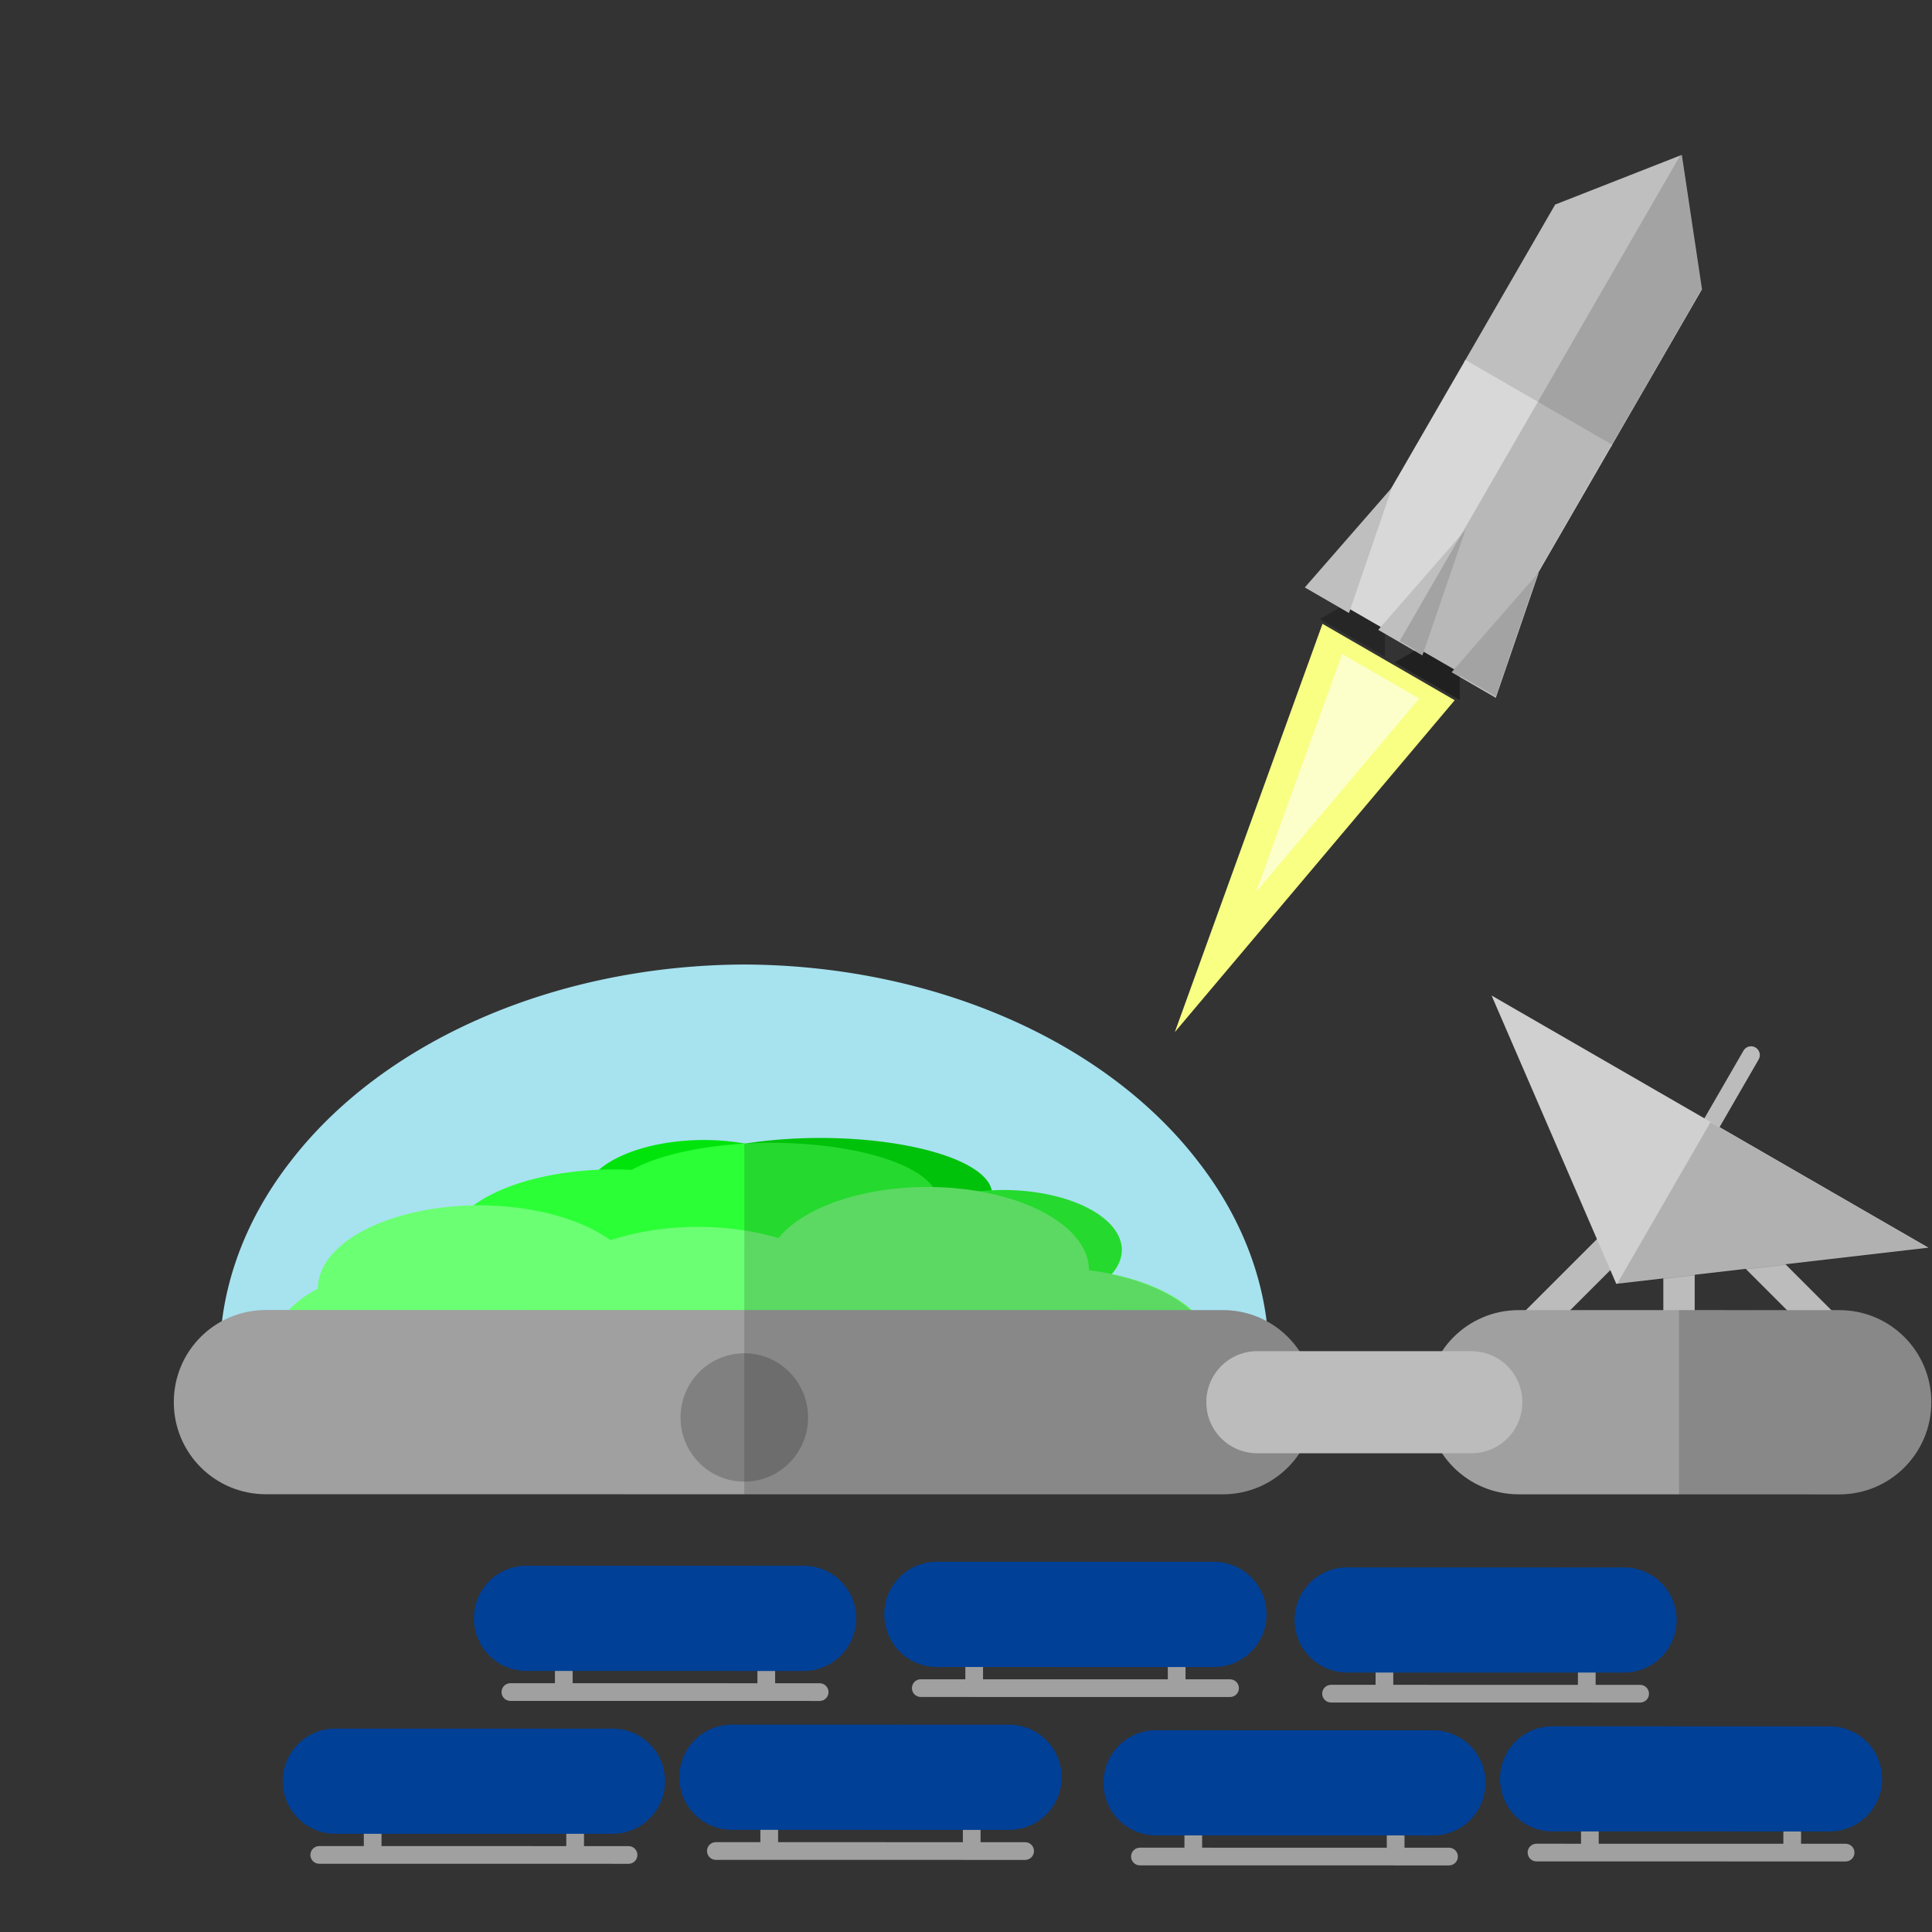 <?xml version="1.0" encoding="UTF-8" standalone="no"?>
<!-- Created with Inkscape (http://www.inkscape.org/) -->

<svg
   width="300"
   height="300"
   viewBox="0 0 79.375 79.375"
   version="1.1"
   id="svg1"
   xml:space="preserve"
   inkscape:version="1.3.2 (091e20e, 2023-11-25, custom)"
   sodipodi:docname="colony.svg"
   xmlns:inkscape="http://www.inkscape.org/namespaces/inkscape"
   xmlns:sodipodi="http://sodipodi.sourceforge.net/DTD/sodipodi-0.dtd"
   xmlns="http://www.w3.org/2000/svg"
   xmlns:svg="http://www.w3.org/2000/svg"><rect x="0" y="0" width="79.375" height="79.375" fill="#333333" stroke="none"/><sodipodi:namedview
     id="namedview1"
     pagecolor="#000000"
     bordercolor="#000000"
     borderopacity="0.25"
     inkscape:showpageshadow="2"
     inkscape:pageopacity="0.0"
     inkscape:pagecheckerboard="0"
     inkscape:deskcolor="#d1d1d1"
     inkscape:document-units="mm"
     inkscape:zoom="4.4094972"
     inkscape:cx="167.70619"
     inkscape:cy="212.60927"
     inkscape:window-width="2560"
     inkscape:window-height="1057"
     inkscape:window-x="-8"
     inkscape:window-y="-8"
     inkscape:window-maximized="1"
     inkscape:current-layer="g40" /><defs
     id="defs1" /><g
     inkscape:label="Camada 1"
     inkscape:groupmode="layer"
     id="layer1"
     transform="matrix(0.284,0.164,-0.164,0.284,42.994,-17.335)"
     style="stroke-width:3.048"><g
       id="g39"
       style="stroke-width:5.067"
       transform="matrix(0.521,0.301,-0.301,0.521,85.096,-21.402)"
       inkscape:label="rocket"><g
         id="g34"
         transform="translate(0.737,-0.32)"
         style="stroke-width:5.067"><path
           sodipodi:type="star"
           style="fill:#262626;fill-opacity:1;stroke:none;stroke-width:8.857;stroke-linecap:round;stroke-opacity:0.5"
           id="path33"
           inkscape:flatsided="true"
           sodipodi:sides="3"
           sodipodi:cx="201.09138"
           sodipodi:cy="161.48247"
           sodipodi:r1="37.077843"
           sodipodi:r2="18.538921"
           sodipodi:arg1="0.52359878"
           sodipodi:arg2="1.5707963"
           inkscape:rounded="0"
           inkscape:randomized="0"
           d="m 233.202,180.021 -64.221,0 32.11,-55.617 z"
           transform="matrix(0.211,-0.122,0.122,0.211,53.166,143.523)"
           inkscape:transform-center-y="-0.74245815" /><path
           sodipodi:type="star"
           style="fill:#262626;fill-opacity:1;stroke:none;stroke-width:8.857;stroke-linecap:round;stroke-opacity:0.5"
           id="path34"
           inkscape:flatsided="true"
           sodipodi:sides="3"
           sodipodi:cx="201.09138"
           sodipodi:cy="161.48247"
           sodipodi:r1="37.077843"
           sodipodi:r2="18.538921"
           sodipodi:arg1="0.52359878"
           sodipodi:arg2="1.5707963"
           inkscape:rounded="0"
           inkscape:randomized="0"
           d="m 233.202,180.021 -64.221,0 32.11,-55.617 z"
           transform="matrix(0.211,-0.122,0.122,0.211,68.771,134.513)"
           inkscape:transform-center-y="-0.74245815" /></g><path
         id="path32"
         style="fill:#bfbfbf;fill-opacity:1;stroke:none;stroke-width:2.162;stroke-linecap:round;stroke-opacity:0.5"
         inkscape:transform-center-y="-1.2110653"
         d="M 65.456,46.98 61.243,74.981 80.196,107.808 110.766,90.158 91.813,57.331 Z" /><path
         id="rect32"
         style="fill:#d8d8d8;fill-opacity:1;stroke:none;stroke-width:2.681;stroke-linecap:round;stroke-opacity:0.5"
         d="M 15.549 132.914 L 15.547 189.878 L 50.847 189.877 L 50.847 132.915 L 15.549 132.914 z "
         transform="rotate(-30)" /><path
         sodipodi:type="star"
         style="fill:#f8ff83;fill-opacity:1;stroke:none;stroke-width:1.103;stroke-linecap:round;stroke-opacity:0.5"
         id="path35"
         inkscape:flatsided="true"
         sodipodi:sides="3"
         sodipodi:cx="182.76154"
         sodipodi:cy="176.22276"
         sodipodi:r1="16.836826"
         sodipodi:r2="8.4184132"
         sodipodi:arg1="-0.52359878"
         sodipodi:arg2="0.52359878"
         inkscape:rounded="0"
         inkscape:randomized="0"
         d="m 197.343,167.804 -14.581,25.255 -14.581,-25.255 z"
         transform="matrix(0.944,-0.545,1.762,3.051,-341.778,-259.747)"
         inkscape:transform-center-y="4.8664207" /><path
         sodipodi:type="star"
         style="fill:#fcffca;fill-opacity:1;stroke:none;stroke-width:1.893;stroke-linecap:round;stroke-opacity:0.5"
         id="path36"
         inkscape:flatsided="true"
         sodipodi:sides="3"
         sodipodi:cx="182.76154"
         sodipodi:cy="176.22276"
         sodipodi:r1="16.836826"
         sodipodi:r2="8.4184132"
         sodipodi:arg1="-0.52359878"
         sodipodi:arg2="0.52359878"
         inkscape:rounded="0"
         inkscape:randomized="0"
         d="m 197.343,167.804 -14.581,25.255 -14.581,-25.255 z"
         transform="matrix(0.55,-0.318,1.027,1.778,-144.695,-84.712)"
         inkscape:transform-center-y="2.8359549" /><path
         sodipodi:type="star"
         style="fill:#bfbfbf;fill-opacity:1;stroke:none;stroke-width:1.561;stroke-linecap:round;stroke-opacity:0.5"
         id="path37"
         inkscape:flatsided="true"
         sodipodi:sides="3"
         sodipodi:cx="200.13618"
         sodipodi:cy="146.84213"
         sodipodi:r1="7.6036463"
         sodipodi:r2="3.8018234"
         sodipodi:arg1="0.52359878"
         sodipodi:arg2="1.5707963"
         inkscape:rounded="0"
         inkscape:randomized="0"
         d="m 206.721,150.644 -13.17,0 6.585,-11.405 z"
         transform="matrix(0.699,-0.403,1.189,2.059,-194.87,-81.033)"
         inkscape:transform-center-y="-1.482997"
         inkscape:transform-center-x="2.3685004e-06" /><path
         sodipodi:type="star"
         style="fill:#bfbfbf;fill-opacity:1;stroke:none;stroke-width:1.561;stroke-linecap:round;stroke-opacity:0.5"
         id="path38"
         inkscape:flatsided="true"
         sodipodi:sides="3"
         sodipodi:cx="200.13618"
         sodipodi:cy="146.84213"
         sodipodi:r1="7.6036463"
         sodipodi:r2="3.8018234"
         sodipodi:arg1="0.52359878"
         sodipodi:arg2="1.5707963"
         inkscape:rounded="0"
         inkscape:randomized="0"
         d="m 206.721,150.644 -13.17,0 6.585,-11.405 z"
         transform="matrix(0.699,-0.403,1.189,2.059,-210.156,-72.208)"
         inkscape:transform-center-y="-1.482997"
         inkscape:transform-center-x="2.3685004e-06" /><path
         sodipodi:type="star"
         style="fill:#bfbfbf;fill-opacity:1;stroke:none;stroke-width:1.561;stroke-linecap:round;stroke-opacity:0.5"
         id="path39"
         inkscape:flatsided="true"
         sodipodi:sides="3"
         sodipodi:cx="200.13618"
         sodipodi:cy="146.84213"
         sodipodi:r1="7.6036463"
         sodipodi:r2="3.8018234"
         sodipodi:arg1="0.52359878"
         sodipodi:arg2="1.5707963"
         inkscape:rounded="0"
         inkscape:randomized="0"
         d="m 206.721,150.644 -13.17,0 6.585,-11.405 z"
         transform="matrix(0.699,-0.403,1.189,2.059,-179.585,-89.858)"
         inkscape:transform-center-y="-1.482997"
         inkscape:transform-center-x="2.3685004e-06" /></g><g
       id="g40"
       transform="matrix(0.85,0,0,0.85,-13.514,4.472)"
       inkscape:label="habitat"
       style="stroke-width:3.584"><path
         id="path48"
         style="fill:#a7e2ef;stroke-width:1.897;stroke-linecap:round;stroke-opacity:0.5"
         d="M 79.522 193.962 A 57.682 77.475 60 0 0 36.121 252.483 A 57.682 77.475 60 0 0 39.132 277.968 L 172.468 200.987 A 57.682 77.475 60 0 0 151.903 185.636 A 57.682 77.475 60 0 0 79.522 193.962 z " /><path
         id="path58"
         style="stroke-width:1.897;fill:#00e40c;fill-opacity:1;stroke:none;stroke-linecap:round;stroke-opacity:0.5"
         d="M -16.956 233.299 A 25.357 8.244 0 0 0 -27.98 234.132 A 17.773 8.587 5.0939127e-14 0 0 -34.037 233.6 A 17.773 8.587 5.0939127e-14 0 0 -51.808 242.188 A 17.773 8.587 5.0939127e-14 0 0 -34.037 250.775 A 17.773 8.587 5.0939127e-14 0 0 -24.417 249.408 A 25.357 8.244 0 0 0 -16.956 249.788 A 25.357 8.244 0 0 0 8.401 241.543 A 25.357 8.244 0 0 0 -16.956 233.299 z "
         transform="rotate(-30,-1.185995e-6,-4.1029453e-6)" /><path
         id="path56"
         style="stroke-width:1.897;fill:#2bff36;fill-opacity:1;stroke:none;stroke-linecap:round;stroke-opacity:0.5"
         d="M -24.085 234.015 A 24.53 8.612 0 0 0 -44.744 238.01 A 24.415 11.18 6.3438748e-14 0 0 -47.245 237.934 A 24.415 11.18 6.3438748e-14 0 0 -71.661 249.114 A 24.415 11.18 6.3438748e-14 0 0 -47.245 260.293 A 24.415 11.18 6.3438748e-14 0 0 -23.272 251.221 A 24.53 8.612 0 0 0 -7.36 248.912 A 17.5 8.847 9.6083579e-16 0 0 -7.477 249.814 A 17.5 8.847 9.6083579e-16 0 0 10.023 258.662 A 17.5 8.847 9.6083579e-16 0 0 27.522 249.814 A 17.5 8.847 9.6083579e-16 0 0 10.023 240.967 A 17.5 8.847 9.6083579e-16 0 0 0.434 242.436 A 24.53 8.612 0 0 0 -24.085 234.015 z "
         transform="rotate(-30,-1.185995e-6,-4.1029453e-6)" /><path
         id="path53"
         style="fill:#6bff73;fill-opacity:1;stroke:none;stroke-width:1.897;stroke-linecap:round;stroke-opacity:0.5"
         d="M -1.116 240.521 A 23.804 12.257 -180 0 0 -23.077 248.054 A 23.804 12.257 -180 0 0 -35 246.404 A 23.804 12.257 -180 0 0 -47.836 248.369 A 23.804 12.257 -180 0 0 -67.162 243.232 A 23.804 12.257 -180 0 0 -90.965 255.49 A 23.804 12.257 -180 0 0 -90.963 255.506 A 23.804 12.257 -180 0 0 -97.622 263.99 A 23.804 12.257 -180 0 0 -73.818 276.247 A 23.804 12.257 -180 0 0 -51.106 267.656 A 23.804 12.257 -180 0 0 -35 270.918 A 23.804 12.257 -180 0 0 -13.035 263.386 A 23.804 12.257 -180 0 0 -6.614 264.684 A 23.804 12.257 -180 0 0 -6.615 264.703 A 23.804 12.257 -180 0 0 17.189 276.958 A 23.804 12.257 -180 0 0 40.992 264.703 A 23.804 12.257 -180 0 0 22.688 252.795 A 23.804 12.257 -180 0 0 22.688 252.777 A 23.804 12.257 -180 0 0 -1.116 240.521 z "
         transform="rotate(-30)" /><path
         id="rect27"
         style="stroke-width:1.897;fill:#a0a0a0;fill-opacity:1;stroke:none;stroke-linecap:round;stroke-opacity:0.5"
         d="M -98.619 258.662 C -106.14 258.662 -112.196 264.717 -112.196 272.238 C -112.196 279.759 -106.14 285.814 -98.619 285.814 L 42.392 285.814 C 49.914 285.814 55.968 279.759 55.968 272.238 C 55.968 264.717 49.914 258.662 42.392 258.662 L -98.619 258.662 z "
         transform="rotate(-30,-1.185995e-6,-4.1029453e-6)" /><ellipse
         style="stroke-width:1.897;fill:#808080;fill-opacity:1;stroke:none;stroke-linecap:round;stroke-opacity:0.5"
         id="path52"
         cx="-28.113"
         cy="274.495"
         transform="rotate(-30,-1.185995e-6,-4.1029453e-6)"
         rx="9.399"
         ry="9.461" /><g
         id="g62"
         transform="translate(1.783,3.085)"
         style="stroke-width:3.584"><rect
           style="fill:#bcbcbc;fill-opacity:1;stroke:none;stroke-width:1.897;stroke-linecap:round;stroke-opacity:0.5"
           id="rect61"
           width="4.624"
           height="25.379"
           x="241.948"
           y="97.154"
           transform="matrix(0.966,0.259,-0.259,0.966,0,0)"
           ry="0"
           rx="2.312" /><rect
           style="fill:#bcbcbc;fill-opacity:1;stroke:none;stroke-width:1.897;stroke-linecap:round;stroke-opacity:0.5"
           id="rect62"
           width="4.624"
           height="25.379"
           x="-91.549"
           y="252.178"
           transform="matrix(0.259,-0.966,0.966,0.259,0,0)"
           ry="0"
           rx="2.312" /><rect
           style="fill:#bcbcbc;fill-opacity:1;stroke:none;stroke-width:1.897;stroke-linecap:round;stroke-opacity:0.5"
           id="rect63"
           width="4.625"
           height="25.373"
           x="107.332"
           y="240.455"
           transform="rotate(-30)"
           ry="0"
           rx="2.313" /><g
           id="g64"><path
             id="rect64"
             style="stroke-width:1.897;fill:#bcbcbc;fill-opacity:1;stroke:none;stroke-linecap:round;stroke-opacity:0.5"
             d="M 212.204 127.21 C 211.86 127.441 211.636 127.834 211.636 128.282 L 211.636 152.307 C 211.636 153.023 212.211 153.6 212.928 153.6 C 213.644 153.6 214.222 153.023 214.222 152.307 L 214.222 128.282 C 214.222 127.565 213.644 126.989 212.928 126.989 C 212.659 126.989 212.41 127.07 212.204 127.21 z "
             transform="matrix(1,-2.1006263e-4,-2.1018154e-4,1,-2.2815079e-6,1.2646731e-6)" /><path
             sodipodi:type="star"
             style="fill:#d0d0d0;fill-opacity:1;stroke:none;stroke-width:1.243;stroke-linecap:round;stroke-opacity:0.5"
             id="path63"
             inkscape:flatsided="true"
             sodipodi:sides="3"
             sodipodi:cx="240.78047"
             sodipodi:cy="167.17525"
             sodipodi:r1="19.423094"
             sodipodi:r2="9.7115459"
             sodipodi:arg1="-0.52359878"
             sodipodi:arg2="0.52359878"
             inkscape:rounded="0"
             inkscape:randomized="0"
             d="M 257.601,157.464 240.78,186.598 223.96,157.464 Z"
             transform="matrix(2.21,-4.6432209e-4,-1.9925731e-4,0.948,-319.525,-9.412)"
             inkscape:transform-center-y="-1.4801043"
             inkscape:transform-center-x="-1.2847552" /></g></g><path
         id="rect60"
         style="fill:#a0a0a0;fill-opacity:1;stroke:none;stroke-width:1.897;stroke-linecap:round;stroke-opacity:0.5"
         d="M 86.038 258.662 C 78.517 258.662 72.463 264.717 72.463 272.238 C 72.463 279.759 78.517 285.814 86.038 285.814 L 133.255 285.814 C 140.776 285.814 146.83 279.759 146.83 272.238 C 146.83 264.717 140.776 258.662 133.255 258.662 L 86.038 258.662 z "
         transform="rotate(-30)" /><path
         id="path87"
         style="fill:#000000;fill-opacity:0.15;stroke-width:1.897;stroke-linecap:round;stroke-opacity:0.5"
         d="m 139.432,21.511 -0.09,0.114 -0.011,41.984 0.002,0.388 -0.006,21.667 -0.004,18.247 1.1e-4,0.46 2.709,0.001 -1.79,3.099 11.093,-0.003 -1.789,-3.099 6.111,-0.002 -3.753,-19.181 6.8e-4,-0.003 0.003,-21.191 8.8e-4,-0.388 0.006,-26.432 z" /><path
         id="path63-2"
         style="fill:#000000;fill-opacity:0.15;stroke:none;stroke-width:1.799;stroke-linecap:round;stroke-opacity:0.5"
         inkscape:transform-center-x="-1.6020165"
         inkscape:transform-center-y="-2.775488"
         d="m 251.599,142.873 -37.148,27.608 0.006,-27.599 z" /><path
         id="path113"
         style="fill:#000000;fill-opacity:0.15;stroke:none;stroke-width:1.897;stroke-linecap:round;stroke-opacity:0.5"
         d="M 101.965 210.52 A 8.244 25.357 60 0 0 92.835 216.754 A 8.587 17.773 60 0 0 92.711 216.806 L 92.733 216.845 L 99.139 227.94 L 100.781 230.785 A 8.587 17.773 60 0 0 102.062 229.667 A 8.587 17.773 60 0 1 100.781 230.785 L 103.64 235.736 L 104.984 238.064 L 110.835 248.199 L 118.56 261.579 L 179.62 226.326 C 186.133 222.566 188.349 214.295 184.589 207.781 C 180.828 201.268 172.557 199.051 166.044 202.812 L 161.975 205.161 A 12.257 23.804 60 0 0 149.188 206.436 A 8.847 17.5 60 0 0 148.742 202.584 A 8.847 17.5 60 0 0 129.163 203.672 A 8.847 17.5 60 0 0 127.755 204.584 A 8.244 25.357 60 0 0 101.965 210.52 z M 98.241 213.549 A 8.612 24.53 60 0 1 98.996 213.163 A 8.612 24.53 60 0 0 98.241 213.549 z M 100.419 212.444 A 8.612 24.53 60 0 1 101.138 212.108 A 8.612 24.53 60 0 0 100.419 212.444 z M 102.541 211.462 A 8.612 24.53 60 0 1 103.384 211.102 A 8.612 24.53 60 0 0 102.541 211.462 z M 104.627 210.587 A 8.612 24.53 60 0 1 105.574 210.227 A 8.612 24.53 60 0 0 104.627 210.587 z M 106.688 209.819 A 8.612 24.53 60 0 1 107.609 209.509 A 8.612 24.53 60 0 0 106.688 209.819 z M 108.742 209.152 A 8.612 24.53 60 0 1 109.552 208.92 A 8.612 24.53 60 0 0 108.742 209.152 z M 110.655 208.634 A 8.612 24.53 60 0 1 111.49 208.438 A 8.612 24.53 60 0 0 110.655 208.634 z M 112.459 208.245 A 8.612 24.53 60 0 1 113.265 208.104 A 8.612 24.53 60 0 0 112.459 208.245 z M 114.233 207.979 A 8.612 24.53 60 0 1 114.903 207.909 A 8.612 24.53 60 0 0 114.233 207.979 z M 115.814 207.864 A 8.612 24.53 60 0 1 116.426 207.846 A 8.612 24.53 60 0 0 115.814 207.864 z M 117.284 207.89 A 8.612 24.53 60 0 1 117.786 207.926 A 8.612 24.53 60 0 0 117.284 207.89 z M 118.582 208.067 A 8.612 24.53 60 0 1 118.982 208.146 A 8.612 24.53 60 0 0 118.582 208.067 z M 119.294 208.855 A 12.257 23.804 60 0 0 117.219 210.13 A 12.257 23.804 60 0 1 119.294 208.855 z M 119.99 208.498 A 8.612 24.53 60 0 1 120.878 209.016 A 8.612 24.53 60 0 0 119.99 208.498 z M 116.547 210.591 A 12.257 23.804 60 0 0 115.226 211.507 A 12.257 23.804 60 0 1 116.547 210.591 z M 114.464 212.089 A 12.257 23.804 60 0 0 113.357 212.954 A 12.257 23.804 60 0 1 114.464 212.089 z M 126.063 205.721 A 12.257 23.804 60 0 1 128.057 205.002 A 12.257 23.804 60 0 1 130.108 204.431 A 12.257 23.804 60 0 0 128.057 205.002 A 12.257 23.804 60 0 0 126.063 205.721 z M 126.063 205.721 A 8.847 17.5 60 0 0 124.486 206.959 A 8.847 17.5 60 0 1 126.063 205.721 z M 112.567 213.627 A 12.257 23.804 60 0 0 111.585 214.495 A 12.257 23.804 60 0 1 112.567 213.627 z M 124.355 207.069 A 8.847 17.5 60 0 0 123.017 208.271 A 8.847 17.5 60 0 1 124.355 207.069 z M 120.942 209.065 A 8.612 24.53 60 0 1 121.594 209.738 A 8.847 17.5 60 0 1 122.871 208.411 A 8.847 17.5 60 0 0 121.594 209.738 A 8.612 24.53 60 0 0 120.942 209.065 z M 110.877 215.169 A 12.257 23.804 60 0 0 109.978 216.069 A 12.257 23.804 60 0 1 110.877 215.169 z M 130.643 204.309 A 12.257 23.804 60 0 1 132.146 203.995 A 12.257 23.804 60 0 0 130.643 204.309 z M 109.317 216.78 A 12.257 23.804 60 0 0 108.523 217.689 A 12.257 23.804 60 0 1 109.317 216.78 z M 132.723 203.894 A 12.257 23.804 60 0 1 134.166 203.699 A 12.257 23.804 60 0 0 132.723 203.894 z M 107.922 218.429 A 12.257 23.804 60 0 0 107.277 219.294 A 12.257 23.804 60 0 1 107.922 218.429 z M 134.688 203.641 A 12.257 23.804 60 0 1 136.499 203.545 A 12.257 23.804 60 0 0 134.688 203.641 z M 106.73 220.071 A 12.257 23.804 60 0 0 106.169 220.97 A 12.257 23.804 60 0 1 106.73 220.071 z M 136.774 203.551 A 12.257 23.804 60 0 1 138.215 203.606 A 12.257 23.804 60 0 0 136.774 203.551 z M 105.752 221.678 A 12.257 23.804 60 0 0 105.263 222.655 A 12.257 23.804 60 0 1 105.752 221.678 z M 138.726 203.657 A 12.257 23.804 60 0 1 139.836 203.815 A 12.257 23.804 60 0 0 138.726 203.657 z M 104.965 223.282 A 12.257 23.804 60 0 0 104.59 224.29 A 12.257 23.804 60 0 1 104.965 223.282 z M 140.339 203.911 A 12.257 23.804 60 0 1 141.543 204.234 A 12.257 23.804 60 0 0 140.339 203.911 z M 104.39 224.859 A 12.257 23.804 60 0 0 104.042 226.36 A 12.257 23.804 60 0 1 104.39 224.859 z M 141.749 204.294 A 12.257 23.804 60 0 1 143.033 204.839 A 12.257 23.804 60 0 0 141.749 204.294 z M 118.082 219.244 A 8.847 17.5 60 0 0 118.183 219.487 A 8.847 17.5 60 0 1 118.082 219.244 z M 118.082 219.244 A 8.612 24.53 60 0 1 116.856 220.482 A 8.244 25.357 60 0 1 114.967 221.808 A 8.244 25.357 60 0 0 116.856 220.482 A 8.612 24.53 60 0 0 118.082 219.244 z M 143.285 204.984 A 12.257 23.804 60 0 1 144.138 205.52 A 12.257 23.804 60 0 0 143.285 204.984 z M 103.558 228.202 A 8.244 25.357 60 0 0 105.558 227.264 A 8.244 25.357 60 0 1 103.558 228.202 z M 103.558 228.202 A 8.587 17.773 60 0 1 102.401 229.351 A 8.587 17.773 60 0 0 103.558 228.202 z M 114.353 222.22 A 8.244 25.357 60 0 1 112.856 223.191 A 8.244 25.357 60 0 0 114.353 222.22 z M 106.124 226.984 A 8.244 25.357 60 0 0 107.726 226.164 A 8.244 25.357 60 0 1 106.124 226.984 z M 108.167 225.931 A 8.244 25.357 60 0 0 110.21 224.8 A 8.244 25.357 60 0 0 112.274 223.559 A 8.244 25.357 60 0 1 110.21 224.8 A 8.244 25.357 60 0 1 108.167 225.931 z M 115.165 222.096 A 8.612 24.53 60 0 1 114.809 222.421 A 8.612 24.53 60 0 0 115.165 222.096 z M 144.444 205.756 A 12.257 23.804 60 0 1 145.096 206.356 A 12.257 23.804 60 0 0 144.444 205.756 z M 112.94 224.009 A 8.612 24.53 60 0 1 112.63 224.252 A 8.612 24.53 60 0 0 112.94 224.009 z M 110.741 225.698 A 8.612 24.53 60 0 1 110.441 225.92 A 8.612 24.53 60 0 0 110.741 225.698 z M 108.292 227.407 A 8.612 24.53 60 0 1 107.753 227.76 A 8.612 24.53 60 0 0 108.292 227.407 z M 119.326 221.158 A 8.847 17.5 60 0 0 119.677 221.436 A 8.847 17.5 60 0 1 119.326 221.158 z M 145.342 206.612 A 12.257 23.804 60 0 1 146.037 207.567 A 12.257 23.804 60 0 0 145.342 206.612 z M 105.455 230.52 A 11.18 24.415 60 0 1 105.422 230.845 A 11.18 24.415 60 0 0 105.455 230.52 z M 120.612 222.022 A 8.847 17.5 60 0 0 121.048 222.236 A 8.847 17.5 60 0 1 120.612 222.022 z M 148.69 208.067 A 8.847 17.5 60 0 1 148.467 208.571 A 8.847 17.5 60 0 0 148.69 208.067 z M 104.608 233.778 A 11.18 24.415 60 0 1 104.441 234.159 A 11.18 24.415 60 0 0 104.608 233.778 z M 124.613 222.942 A 8.847 17.5 60 0 0 125.208 222.941 A 8.847 17.5 60 0 1 124.613 222.942 z M 147.846 209.792 A 8.847 17.5 60 0 1 147.5 210.372 A 8.847 17.5 60 0 0 147.846 209.792 z M 126.841 222.85 A 8.847 17.5 60 0 0 127.488 222.782 A 8.847 17.5 60 0 1 126.841 222.85 z M 146.573 211.697 A 8.847 17.5 60 0 1 146.262 212.115 A 8.847 17.5 60 0 0 146.573 211.697 z M 144.731 213.836 A 8.847 17.5 60 0 1 144.35 214.201 A 8.847 17.5 60 0 0 144.731 213.836 z M 132.275 221.613 A 8.847 17.5 60 0 0 133.034 221.333 A 8.847 17.5 60 0 1 132.275 221.613 z M 142.921 215.514 A 8.847 17.5 60 0 1 142.318 216.011 A 8.847 17.5 60 0 0 142.921 215.514 z M 134.862 220.583 A 8.847 17.5 60 0 0 135.575 220.262 A 8.847 17.5 60 0 1 134.862 220.583 z M 140.805 217.167 A 8.847 17.5 60 0 1 140.23 217.582 A 8.847 17.5 60 0 0 140.805 217.167 z M 224.288 169.184 L 237.864 192.699 L 258.309 180.895 C 264.822 177.134 267.038 168.863 263.278 162.35 C 259.517 155.837 251.246 153.62 244.733 157.38 L 224.288 169.184 z " /><path
         id="rect59"
         style="stroke-width:1.897;display:inline;fill:#bcbcbc;fill-opacity:1;stroke:none;stroke-linecap:round;stroke-opacity:0.5"
         d="M 47.506 264.712 C 43.337 264.712 39.98 268.069 39.98 272.238 C 39.98 276.407 43.337 279.764 47.506 279.764 L 79.031 279.764 C 83.201 279.764 86.557 276.407 86.557 272.238 C 86.557 268.069 83.201 264.712 79.031 264.712 L 47.506 264.712 z "
         transform="rotate(-30,-1.185995e-6,-4.1029453e-6)" /></g><g
       id="g47"
       style="stroke-width:3.048;display:inline"
       transform="matrix(2.64,-1.524,1.524,2.639,-66.684,122.665)"
       inkscape:label="solar panels"><g
         id="g7"
         inkscape:label="painel solar"
         transform="matrix(0.693,0,0,0.693,33.821,25.417)"
         style="stroke-width:1.442"><path
           id="rect5"
           style="fill:#a0a0a0;fill-opacity:1;stroke-width:0.865;stroke-linecap:round;stroke-dasharray:0.865, 1.731"
           d="m 16.275,60.243 c -0.291,0 -0.525,0.234 -0.525,0.525 v 2.67 h -2.641 c -0.291,0 -0.525,0.235 -0.525,0.525 0,0.291 0.234,0.525 0.525,0.525 h 18.331 c 0.291,0 0.525,-0.234 0.525,-0.525 0,-0.291 -0.234,-0.525 -0.525,-0.525 H 28.8 v -2.67 c 0,-0.291 -0.234,-0.525 -0.525,-0.525 -0.291,0 -0.525,0.234 -0.525,0.525 v 2.67 H 16.799 v -2.67 c 0,-0.291 -0.234,-0.525 -0.525,-0.525 z" /><path
           id="rect1"
           style="fill:#004097;fill-opacity:1;stroke-width:0.865;stroke-linecap:round;stroke-dasharray:0.865, 1.731"
           d="m 14.065,56.473 c -1.728,0 -3.118,1.391 -3.118,3.118 0,1.728 1.391,3.118 3.118,3.118 h 16.42 c 1.728,0 3.118,-1.391 3.118,-3.118 0,-1.728 -1.391,-3.118 -3.118,-3.118 z" /></g><g
         id="g14"
         inkscape:label="painel solar"
         transform="matrix(0.693,0,0,0.693,50.119,25.252)"
         style="stroke-width:1.442"><path
           id="rect11"
           style="fill:#a0a0a0;fill-opacity:1;stroke-width:0.865;stroke-linecap:round;stroke-dasharray:0.865, 1.731"
           d="m 16.275,60.243 c -0.291,0 -0.525,0.234 -0.525,0.525 v 2.67 h -2.64 c -0.291,0 -0.525,0.234 -0.525,0.525 0,0.291 0.235,0.525 0.525,0.525 h 18.331 c 0.291,0 0.525,-0.235 0.525,-0.525 0,-0.291 -0.234,-0.525 -0.525,-0.525 h -2.641 v -2.67 c 0,-0.291 -0.234,-0.525 -0.525,-0.525 -0.291,0 -0.525,0.234 -0.525,0.525 v 2.67 h -10.95 v -2.67 c 0,-0.291 -0.234,-0.525 -0.525,-0.525 z" /><path
           id="rect14"
           style="fill:#004097;fill-opacity:1;stroke-width:0.865;stroke-linecap:round;stroke-dasharray:0.865, 1.731"
           d="m 14.065,56.472 c -1.728,0 -3.118,1.391 -3.118,3.119 0,1.728 1.391,3.118 3.118,3.118 h 16.42 c 1.728,0 3.118,-1.391 3.118,-3.118 0,-1.728 -1.391,-3.119 -3.118,-3.119 z" /></g><g
         id="g18"
         inkscape:label="painel solar"
         transform="matrix(0.693,0,0,0.693,41.676,18.721)"
         style="stroke-width:1.442"><path
           id="rect15"
           style="fill:#a0a0a0;fill-opacity:1;stroke-width:0.865;stroke-linecap:round;stroke-dasharray:0.865, 1.731"
           d="m 16.275,60.243 c -0.291,0 -0.525,0.235 -0.525,0.525 v 2.67 H 13.109 c -0.291,0 -0.525,0.235 -0.525,0.525 0,0.291 0.234,0.525 0.525,0.525 h 18.331 c 0.291,0 0.525,-0.234 0.525,-0.525 0,-0.291 -0.235,-0.525 -0.525,-0.525 h -2.64 v -2.67 c 0,-0.291 -0.235,-0.525 -0.525,-0.525 -0.291,0 -0.525,0.235 -0.525,0.525 v 2.67 H 16.8 v -2.67 c 0,-0.291 -0.235,-0.525 -0.525,-0.525 z" /><path
           id="rect18"
           style="fill:#004097;fill-opacity:1;stroke-width:0.865;stroke-linecap:round;stroke-dasharray:0.865, 1.731"
           d="m 14.065,56.472 c -1.728,0 -3.118,1.391 -3.118,3.118 0,1.728 1.391,3.119 3.118,3.119 h 16.42 c 1.728,0 3.118,-1.391 3.118,-3.119 0,-1.728 -1.391,-3.118 -3.118,-3.118 z" /></g><path
         id="path40"
         style="fill:#a0a0a0;fill-opacity:1;stroke-width:0.6;stroke-linecap:round;stroke-dasharray:0.6, 1.2"
         d="m 11.374,67.103 c -0.202,0 -0.364,0.162 -0.364,0.364 V 69.318 H 9.179 c -0.202,0 -0.364,0.163 -0.364,0.364 0,0.202 0.162,0.364 0.364,0.364 H 21.89 c 0.202,0 0.364,-0.162 0.364,-0.364 0,-0.202 -0.162,-0.364 -0.364,-0.364 h -1.831 v -1.852 c 0,-0.202 -0.162,-0.364 -0.364,-0.364 -0.202,0 -0.364,0.162 -0.364,0.364 v 1.852 h -7.593 v -1.852 c 0,-0.202 -0.162,-0.364 -0.364,-0.364 z" /><path
         id="path41"
         style="fill:#004097;fill-opacity:1;stroke-width:0.6;stroke-linecap:round;stroke-dasharray:0.6, 1.2"
         d="m 9.842,64.489 c -1.198,0 -2.162,0.964 -2.162,2.162 0,1.198 0.964,2.162 2.162,2.162 H 21.227 c 1.198,0 2.162,-0.964 2.162,-2.162 0,-1.198 -0.964,-2.162 -2.162,-2.162 z" /><path
         id="path42"
         style="fill:#a0a0a0;fill-opacity:1;stroke-width:0.6;stroke-linecap:round;stroke-dasharray:0.6, 1.2"
         d="m 27.672,66.939 c -0.202,0 -0.364,0.162 -0.364,0.364 v 1.852 h -1.83 c -0.202,0 -0.364,0.162 -0.364,0.364 0,0.202 0.163,0.364 0.364,0.364 H 38.188 c 0.202,0 0.364,-0.163 0.364,-0.364 0,-0.202 -0.162,-0.364 -0.364,-0.364 h -1.831 v -1.852 c 0,-0.202 -0.162,-0.364 -0.364,-0.364 -0.202,0 -0.364,0.162 -0.364,0.364 v 1.852 h -7.593 v -1.852 c 0,-0.202 -0.162,-0.364 -0.364,-0.364 z" /><path
         id="path43"
         style="fill:#004097;fill-opacity:1;stroke-width:0.6;stroke-linecap:round;stroke-dasharray:0.6, 1.2"
         d="m 26.14,64.324 c -1.198,0 -2.162,0.965 -2.162,2.163 0,1.198 0.964,2.162 2.162,2.162 h 11.385 c 1.198,0 2.162,-0.964 2.162,-2.162 0,-1.198 -0.964,-2.163 -2.162,-2.163 z" /><path
         id="path44"
         style="fill:#a0a0a0;fill-opacity:1;stroke-width:0.6;stroke-linecap:round;stroke-dasharray:0.6, 1.2"
         d="m 19.229,60.407 c -0.202,0 -0.364,0.163 -0.364,0.364 v 1.851 h -1.831 c -0.202,0 -0.364,0.163 -0.364,0.364 0,0.202 0.162,0.364 0.364,0.364 h 12.71 c 0.202,0 0.364,-0.162 0.364,-0.364 0,-0.202 -0.163,-0.364 -0.364,-0.364 h -1.83 v -1.851 c 0,-0.202 -0.163,-0.364 -0.364,-0.364 -0.202,0 -0.364,0.163 -0.364,0.364 v 1.851 h -7.593 v -1.851 c 0,-0.202 -0.163,-0.364 -0.364,-0.364 z" /><path
         id="path45"
         style="fill:#004097;fill-opacity:1;stroke-width:0.6;stroke-linecap:round;stroke-dasharray:0.6, 1.2"
         d="m 17.697,57.793 c -1.198,0 -2.162,0.964 -2.162,2.162 0,1.198 0.964,2.163 2.162,2.163 h 11.385 c 1.198,0 2.162,-0.965 2.162,-2.163 0,-1.198 -0.964,-2.162 -2.162,-2.162 z" /><path
         id="path46"
         style="fill:#a0a0a0;fill-opacity:1;stroke-width:0.6;stroke-linecap:round;stroke-dasharray:0.6, 1.2"
         d="m 36.095,60.243 c -0.202,0 -0.364,0.163 -0.364,0.364 v 1.851 h -1.831 c -0.202,0 -0.364,0.163 -0.364,0.364 0,0.202 0.162,0.364 0.364,0.364 h 12.71 c 0.202,0 0.364,-0.162 0.364,-0.364 0,-0.202 -0.163,-0.364 -0.364,-0.364 h -1.83 v -1.851 c 0,-0.202 -0.163,-0.364 -0.364,-0.364 -0.202,0 -0.364,0.163 -0.364,0.364 v 1.851 h -7.593 v -1.851 c 0,-0.202 -0.163,-0.364 -0.364,-0.364 z" /><path
         id="path47"
         style="fill:#004097;fill-opacity:1;stroke-width:0.6;stroke-linecap:round;stroke-dasharray:0.6, 1.2"
         d="m 34.562,57.628 c -1.198,0 -2.162,0.964 -2.162,2.162 0,1.198 0.964,2.163 2.162,2.163 h 11.385 c 1.198,0 2.162,-0.965 2.162,-2.163 0,-1.198 -0.964,-2.162 -2.162,-2.162 z" /></g></g></svg>
